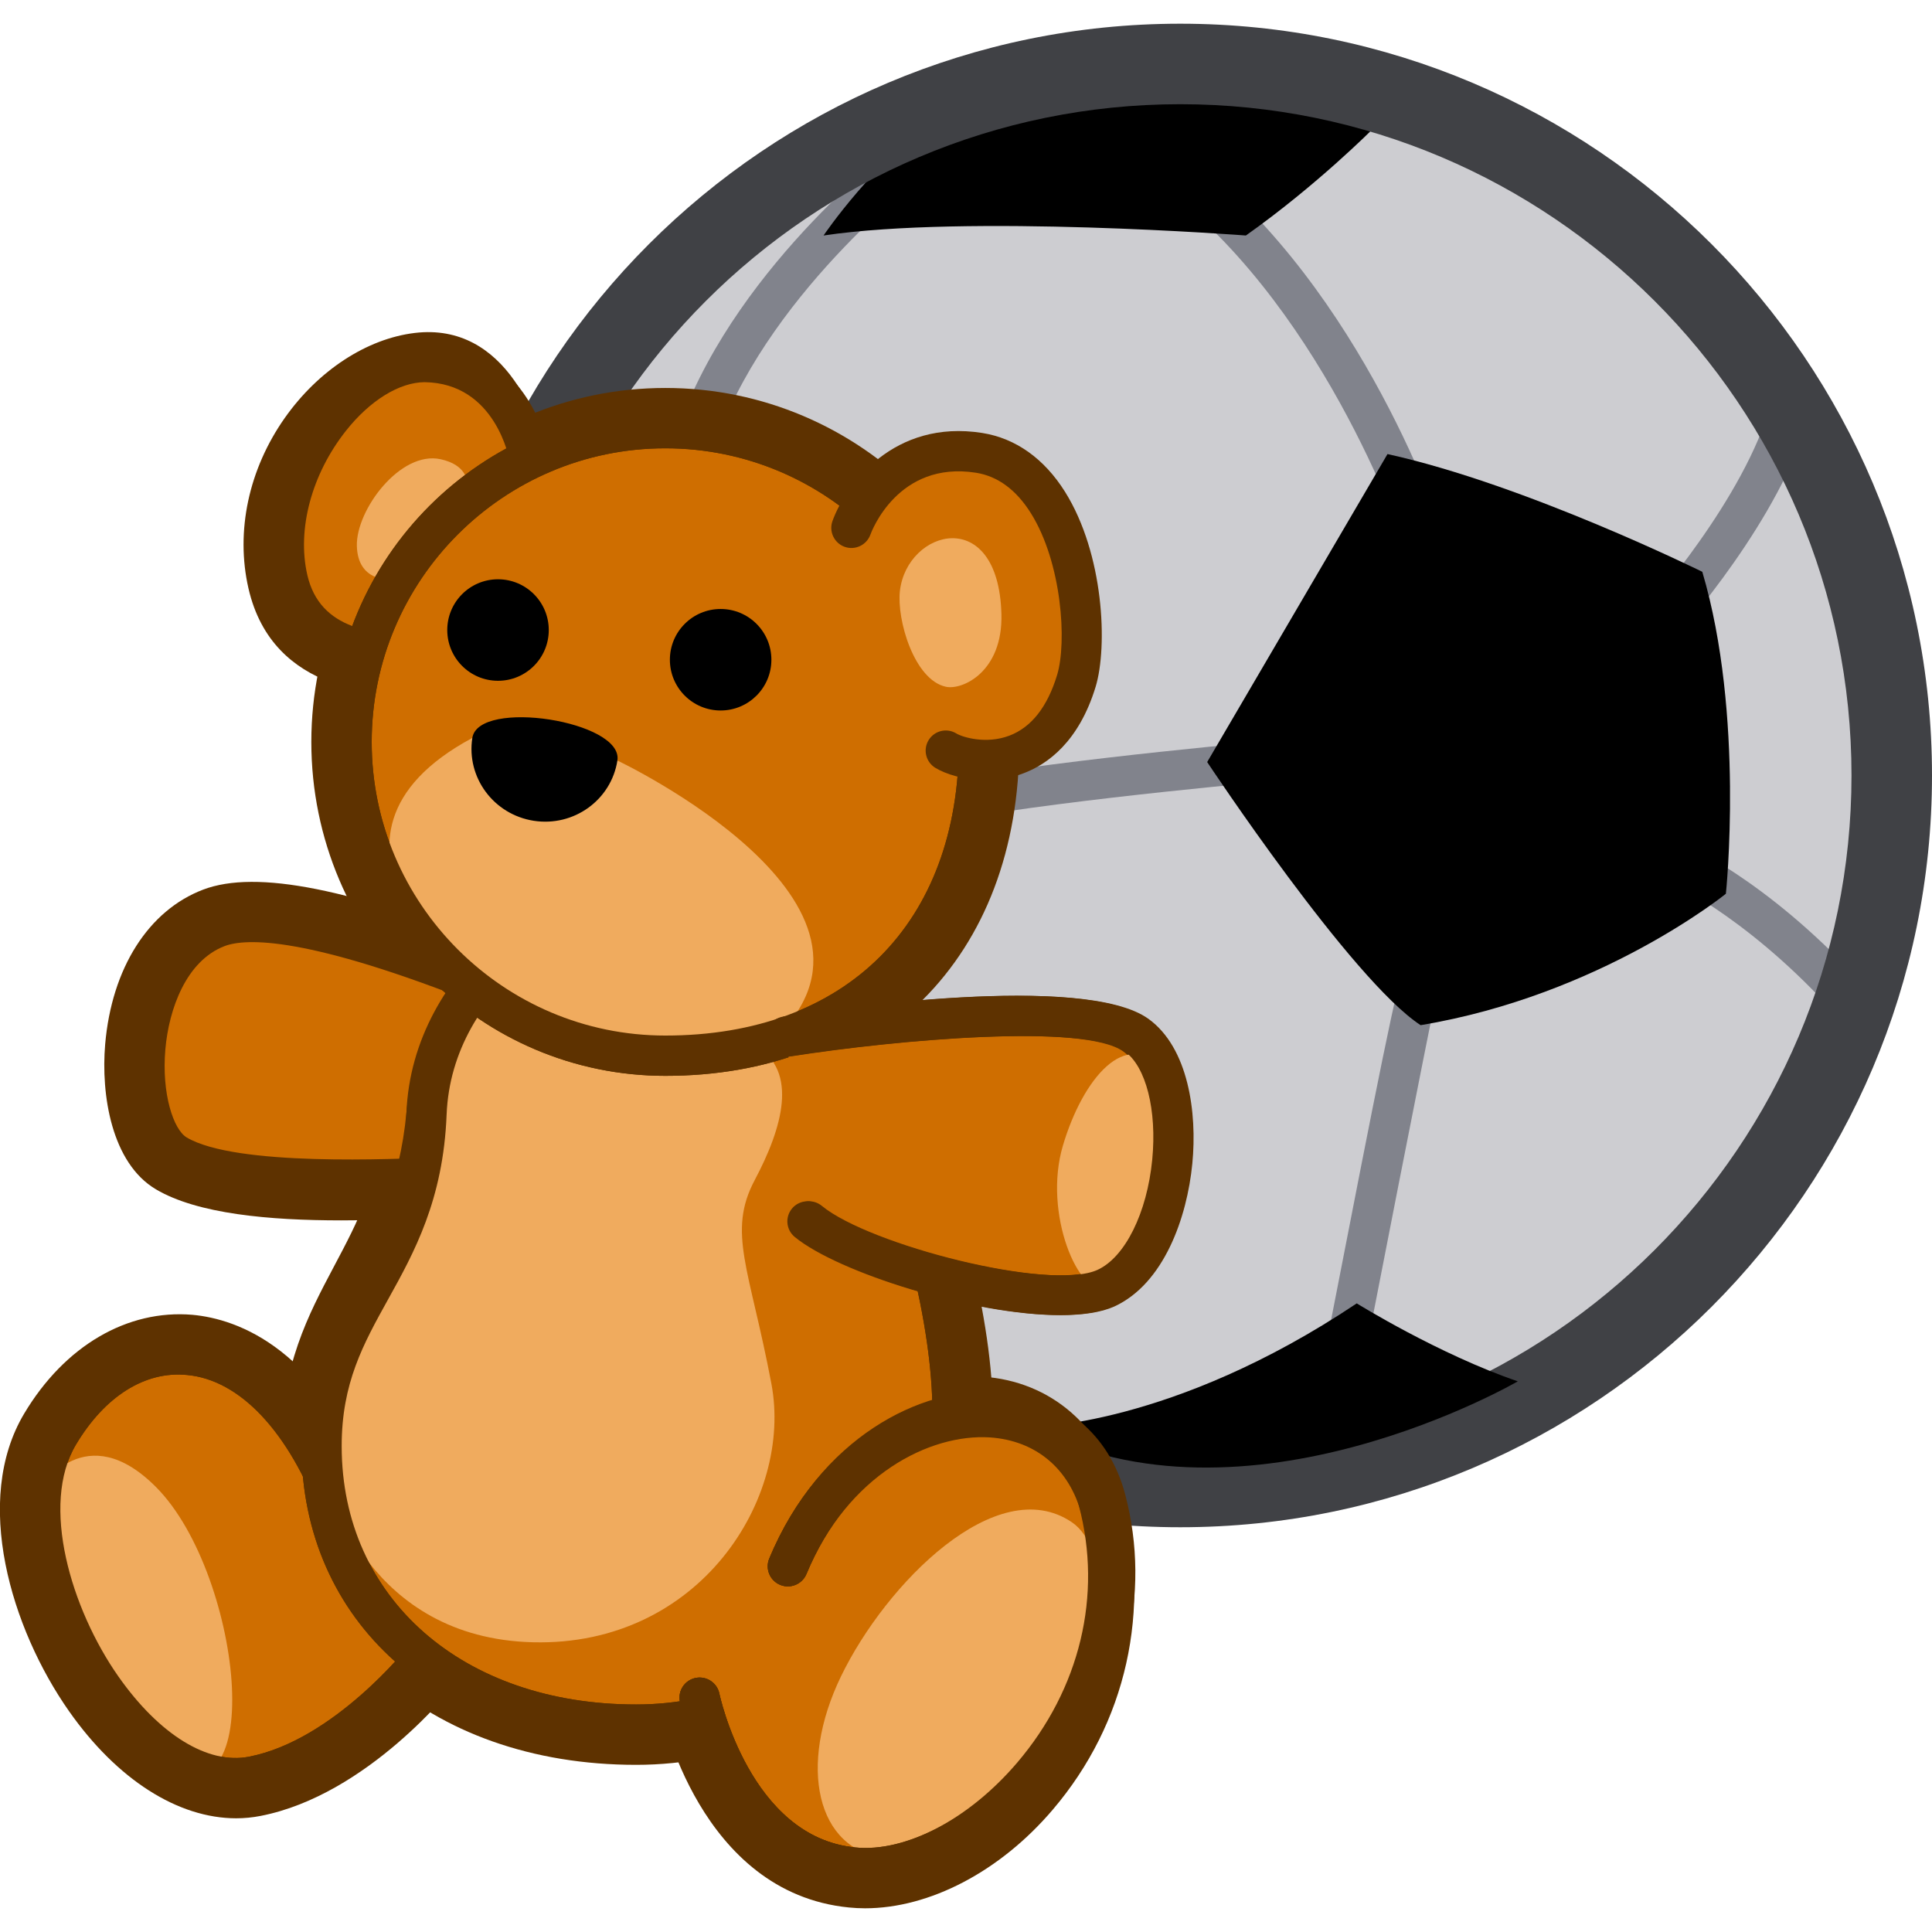 <?xml version="1.0" encoding="utf-8"?>
<!-- Generator: Adobe Illustrator 15.0.2, SVG Export Plug-In . SVG Version: 6.00 Build 0)  -->
<!DOCTYPE svg PUBLIC "-//W3C//DTD SVG 1.1//EN" "http://www.w3.org/Graphics/SVG/1.1/DTD/svg11.dtd">
<svg version="1.1" id="Layer_1" xmlns="http://www.w3.org/2000/svg" xmlns:xlink="http://www.w3.org/1999/xlink" x="0px" y="0px"
	 width="48px" height="48px" viewBox="0 0 48 48" enable-background="new 0 0 48 48" xml:space="preserve">
<g>
	<g>
		<path fill="#CDCDD1" d="M44.818,10.761c-3.006-5.466-8.815-9.172-15.495-9.172c-9.764,0-17.678,7.915-17.678,17.677
			c0,0.295,0.03,0.582,0.044,0.873c0.458,9.355,8.166,16.805,17.634,16.805C39.087,36.944,47,29.029,47,19.266
			C47,16.182,46.207,13.285,44.818,10.761z"/>
	</g>
	<g>
		<path fill="#81838C" d="M34.945,13.673c-0.019-0.058-1.922-5.821-5.93-8.94l0.613-0.789c4.256,3.311,6.188,9.173,6.268,9.421
			L34.945,13.673z"/>
	</g>
	<g>
		<path fill="#81838C" d="M41.414,16.069l-0.734-0.679c0.023-0.025,2.325-2.534,3.179-4.921l0.941,0.337
			C43.877,13.388,41.514,15.961,41.414,16.069z"/>
	</g>
	<g>
		<path fill="#81838C" d="M45.841,25.472c-2.178-2.539-4.271-3.524-4.292-3.534l0.417-0.909c0.093,0.042,2.303,1.074,4.635,3.792
			L45.841,25.472z"/>
	</g>
	<g>
		<path fill="#81838C" d="M33.996,33.275l-0.982-0.191c1.218-6.257,1.678-8.617,1.972-9.496h0.434h-0.434
			c0.178-0.531,0.293-0.521,0.482-0.503l0.453,0.503h-0.485l0.457,0.154C35.813,24.018,35.087,27.671,33.996,33.275z"/>
	</g>
	<g>
		<path fill="#81838C" d="M23.753,20.36l-0.176-0.984c3.033-0.54,8.205-0.987,8.256-0.992l0.086,0.996
			C31.868,19.385,26.741,19.828,23.753,20.36z"/>
	</g>
	<g>
		<path fill="#81838C" d="M17.851,10.812l-0.938-0.349c1.477-3.966,5.411-6.92,5.578-7.044l0.596,0.803
			C23.049,4.251,19.223,7.129,17.851,10.812z"/>
	</g>
	<g>
		<path d="M30.954,5.851c0,0-6.928-0.531-10.493,0c0,0,1.258-1.871,3.015-3.099c0.394-0.274,5.521-2.263,10.63,0.453
			C34.105,3.204,32.721,4.601,30.954,5.851z"/>
	</g>
	<g>
		<path fill="#404145" d="M29.323,37.944c-10.299,0-18.678-8.379-18.678-18.678c0-10.299,8.379-18.677,18.678-18.677
			C39.622,0.589,48,8.967,48,19.266C48,29.565,39.622,37.944,29.323,37.944z M29.323,2.589c-9.196,0-16.678,7.481-16.678,16.677
			c0,9.197,7.482,16.678,16.678,16.678C38.519,35.944,46,28.463,46,19.266C46,10.07,38.519,2.589,29.323,2.589z"/>
	</g>
	<g>
		<path d="M34.472,11.281l-4.48,7.652c0,0,3.585,5.416,5.303,6.537c4.481-0.746,7.584-3.265,7.584-3.265s0.468-4.442-0.586-7.999
			C42.292,14.207,37.907,12.037,34.472,11.281z"/>
	</g>
	<g>
		<path d="M33.708,32.382c0,0,2.034,1.264,4.001,1.937c0,0-6.767,3.937-12.077,1.137C25.632,35.455,29.115,35.455,33.708,32.382z"/>
	</g>
	<g>
		<g>
			<g>
				<path fill="#CF6E00" d="M10.55,41.196c0,0-1.94,2.486-4.266,2.938c-3.107,0.604-6.542-5.626-4.825-8.502
					c1.718-2.876,5.179-2.93,6.979,1.894"/>
			</g>
			<g>
				<path fill="#5E3200" d="M5.868,45.175c-1.443,0-2.957-0.958-4.153-2.661c-1.439-2.05-2.402-5.238-1.114-7.394
					c1.005-1.684,2.562-2.591,4.179-2.454c1.125,0.103,3.219,0.824,4.595,4.511c0.193,0.518-0.07,1.094-0.587,1.286
					c-0.517,0.193-1.093-0.069-1.287-0.587c-0.725-1.943-1.783-3.116-2.902-3.218c-0.845-0.08-1.671,0.467-2.281,1.487
					c-0.678,1.135-0.223,3.427,1.034,5.219c0.885,1.26,1.942,1.943,2.741,1.789c1.922-0.374,3.652-2.552,3.67-2.573
					c0.341-0.435,0.97-0.509,1.403-0.171c0.434,0.341,0.512,0.968,0.172,1.402c-0.089,0.113-2.202,2.787-4.864,3.305
					C6.274,45.155,6.072,45.175,5.868,45.175z"/>
			</g>
		</g>
		<g>
			<g>
				<path fill="#CF6E00" d="M12.703,12.072c0,0-0.395-3.035-2.278-2.809s-3.839,2.676-3.277,5.13
					c0.498,2.172,3.031,1.845,3.784,1.902"/>
			</g>
			<g>
				<path fill="#5E3200" d="M10.933,17.296c-0.025,0-0.051-0.001-0.077-0.003c-0.083-0.006-0.194-0.006-0.324-0.006
					c-1.026-0.005-3.751-0.02-4.359-2.669c-0.324-1.415,0.004-2.958,0.902-4.234c0.83-1.179,2.037-1.969,3.23-2.112
					c2.257-0.27,3.195,2.18,3.389,3.672c0.071,0.548-0.315,1.049-0.863,1.121c-0.553,0.073-1.048-0.314-1.12-0.86
					c-0.056-0.409-0.437-2.035-1.168-1.947c-0.629,0.076-1.332,0.565-1.833,1.277c-0.572,0.813-0.787,1.774-0.589,2.636
					c0.213,0.929,1.015,1.109,2.42,1.117c0.186,0.001,0.345,0.003,0.465,0.012c0.551,0.042,0.963,0.522,0.921,1.073
					C11.89,16.896,11.451,17.296,10.933,17.296z"/>
			</g>
		</g>
		<g>
			<g>
				<path fill="#CF6E00" d="M10.847,29.261c0.016-0.059-4.804,0.409-6.462-0.572c-1.211-0.717-1.163-4.824,1.022-5.653
					c1.936-0.734,7.681,1.926,6.965,1.554"/>
			</g>
			<g>
				<path fill="#5E3200" d="M8.483,30.32c-1.787,0-3.573-0.159-4.608-0.771c-1.104-0.653-1.37-2.351-1.262-3.605
					c0.163-1.889,1.074-3.326,2.438-3.843c1.319-0.499,3.687-0.026,7.462,1.485l0.065,0.026c0.086,0.018,0.171,0.048,0.254,0.091
					c0.473,0.246,0.731,0.855,0.509,1.339c-0.265,0.578-0.793,0.713-1.572,0.4c-4.462-1.787-5.727-1.577-6.008-1.471
					c-0.537,0.204-0.952,0.87-1.109,1.781c-0.182,1.056,0.072,1.932,0.253,2.086c0.483,0.285,1.833,0.602,5.436,0.435
					c0.599-0.024,0.957-0.043,1.283,0.361l-1.574,1.234l0.795-0.607l-0.052,0.996c-0.059,0.021-0.186,0.006-0.36,0.014
					C9.81,30.298,9.146,30.32,8.483,30.32z"/>
			</g>
		</g>
		<g>
			<g>
				<path fill="#CF6E00" d="M23.666,35.077c0-4.292-3.14-13.017-7.483-13.017c-2.048,0-5.328,2.835-5.586,5.612
					c-0.366,3.929-2.607,4.808-2.607,8.255c0,4.291,3.472,6.919,7.814,6.919C20.146,42.847,23.666,39.368,23.666,35.077z"/>
			</g>
			<g>
				<path fill="#5E3200" d="M15.804,43.847c-5.19,0-8.814-3.257-8.814-7.919c0-1.999,0.667-3.255,1.311-4.47
					c0.585-1.103,1.139-2.144,1.3-3.878c0.307-3.296,4.028-6.52,6.582-6.52c5.278,0,8.483,9.735,8.483,14.017
					C24.666,39.913,20.69,43.847,15.804,43.847z M16.183,23.061c-1.488,0-4.374,2.371-4.591,4.705
					c-0.199,2.133-0.903,3.46-1.525,4.631c-0.602,1.134-1.078,2.029-1.078,3.531c0,3.485,2.802,5.919,6.814,5.919
					c3.784,0,6.862-3.037,6.862-6.77C22.666,31.12,19.665,23.061,16.183,23.061z"/>
			</g>
		</g>
		<g>
			<g>
				<path fill="#CF6E00" d="M24.325,18.434c0-4.305-3.489-7.795-7.795-7.795c-4.305,0-7.795,3.49-7.795,7.795
					c0,4.305,3.49,7.795,7.795,7.795C21.302,26.229,24.325,23.205,24.325,18.434z"/>
			</g>
			<g>
				<path fill="#5E3200" d="M16.53,27.229c-4.85,0-8.795-3.945-8.795-8.795s3.946-8.795,8.795-8.795s8.795,3.946,8.795,8.795
					C25.325,23.776,21.873,27.229,16.53,27.229z M16.53,11.638c-3.747,0-6.795,3.048-6.795,6.795c0,3.747,3.048,6.795,6.795,6.795
					c4.191,0,6.795-2.604,6.795-6.795C23.325,14.687,20.277,11.638,16.53,11.638z"/>
			</g>
		</g>
		<g>
			<g>
				<path fill="#CF6E00" d="M17.382,42.178c0,0,0.792,3.922,3.809,4.219s7.061-3.856,5.727-8.912
					c-0.922-3.493-5.518-2.97-7.344,1.429"/>
			</g>
			<g>
				<path fill="#5E3200" d="M21.492,47.411c-0.134,0-0.267-0.007-0.399-0.02c-3.709-0.365-4.652-4.826-4.69-5.016
					c-0.109-0.542,0.241-1.069,0.782-1.179c0.546-0.107,1.068,0.24,1.178,0.78c0.014,0.065,0.704,3.205,2.927,3.424
					c1.047,0.102,2.357-0.579,3.343-1.736c0.662-0.776,2.115-2.909,1.319-5.926c-0.247-0.937-0.843-1.483-1.675-1.54
					c-1.189-0.079-2.849,0.857-3.779,3.098c-0.211,0.51-0.798,0.751-1.307,0.54c-0.51-0.212-0.752-0.797-0.54-1.308
					c1.315-3.169,3.846-4.46,5.761-4.326c1.706,0.116,3.004,1.247,3.474,3.026c0.73,2.766,0.1,5.585-1.73,7.732
					C24.846,46.5,23.093,47.411,21.492,47.411z"/>
			</g>
		</g>
	</g>
	<g>
		<g>
			<path fill="#CF6E00" d="M10.55,41.196c0,0-1.94,2.486-4.266,2.938c-3.107,0.604-6.542-5.626-4.825-8.502
				c1.718-2.876,5.179-2.93,6.979,1.894"/>
		</g>
		<g>
			<path fill="#5E3200" d="M5.867,44.675c-1.278,0-2.643-0.883-3.743-2.449c-1.392-1.982-2.215-4.972-1.094-6.849
				c0.904-1.515,2.29-2.345,3.705-2.213c1.009,0.092,2.892,0.758,4.171,4.188c0.097,0.259-0.035,0.547-0.293,0.644
				c-0.259,0.096-0.546-0.035-0.643-0.294c-0.795-2.131-2.007-3.422-3.325-3.541C3.6,34.058,2.601,34.695,1.888,35.89
				c-0.893,1.495-0.123,4.084,1.054,5.762c1.015,1.445,2.222,2.193,3.246,1.992c2.11-0.41,3.949-2.731,3.967-2.755
				c0.169-0.217,0.483-0.257,0.702-0.086c0.218,0.17,0.256,0.483,0.086,0.701c-0.084,0.107-2.084,2.64-4.565,3.122
				C6.21,44.658,6.039,44.675,5.867,44.675z"/>
		</g>
	</g>
	<g>
		<path fill="#F0AB5E" d="M1.034,36.944c0,0,1.097-1.75,2.841,0c2.191,2.199,2.841,8.809,0,6.77
			C1.438,41.964,0.284,38.507,1.034,36.944z"/>
	</g>
	<g>
		<path fill="#5E3200" d="M5.867,44.675c-1.278,0-2.643-0.883-3.743-2.449c-1.392-1.982-2.215-4.972-1.094-6.849
			c0.904-1.515,2.29-2.345,3.705-2.213c1.009,0.092,2.892,0.758,4.171,4.188c0.097,0.259-0.035,0.547-0.293,0.644
			c-0.259,0.096-0.546-0.035-0.643-0.294c-0.795-2.131-2.007-3.422-3.325-3.541C3.6,34.058,2.601,34.695,1.888,35.89
			c-0.893,1.495-0.123,4.084,1.054,5.762c1.015,1.445,2.222,2.193,3.246,1.992c2.11-0.41,3.949-2.731,3.967-2.755
			c0.169-0.217,0.483-0.257,0.702-0.086c0.218,0.17,0.256,0.483,0.086,0.701c-0.084,0.107-2.084,2.64-4.565,3.122
			C6.21,44.658,6.039,44.675,5.867,44.675z"/>
	</g>
	<g>
		<g>
			<path fill="#CF6E00" d="M13.163,11.401c0,0-0.397-2.42-2.616-2.407c-1.897,0.012-3.961,2.946-3.399,5.399
				c0.498,2.172,3.031,1.845,3.784,1.902"/>
		</g>
		<g>
			<path fill="#5E3200" d="M10.933,16.796c-0.013,0-0.025,0-0.038-0.001c-0.093-0.007-0.216-0.007-0.359-0.008
				c-1.004-0.005-3.355-0.018-3.875-2.281c-0.326-1.421,0.116-3.117,1.152-4.425c0.793-1.002,1.789-1.58,2.731-1.586
				c0.007,0,0.014,0,0.021,0c2.078,0,2.93,1.846,3.091,2.826c0.045,0.272-0.139,0.528-0.411,0.573
				c-0.272,0.045-0.529-0.139-0.576-0.41c-0.014-0.081-0.354-1.964-2.12-1.989c-0.628,0.004-1.358,0.455-1.953,1.207
				c-0.853,1.077-1.221,2.449-0.961,3.581c0.315,1.376,1.665,1.499,2.905,1.505c0.172,0.001,0.319,0.002,0.43,0.011
				c0.275,0.021,0.482,0.261,0.461,0.536C11.411,16.596,11.191,16.796,10.933,16.796z"/>
		</g>
	</g>
	<g>
		<path fill="#F0AB5E" d="M9.674,14.393c0,0-0.785,0.063-0.808-0.83s1.081-2.375,2.084-2.153c1.206,0.267,0.435,1.481,0.435,1.481
			L9.674,14.393z"/>
	</g>
	<g>
		<g>
			<path fill="#CF6E00" d="M11.562,29.229c0.016-0.059-5.52,0.44-7.178-0.541c-1.211-0.717-1.163-4.824,1.022-5.653
				c1.936-0.734,7.681,1.926,6.965,1.554"/>
		</g>
		<g>
			<path fill="#5E3200" d="M8.672,29.805c-1.854,0-3.632-0.146-4.542-0.686c-0.904-0.536-1.113-2.022-1.018-3.133
				c0.146-1.692,0.937-2.971,2.118-3.418c1.176-0.445,3.498,0.039,7.098,1.481c0.043,0.017,0.081,0.033,0.114,0.046
				c0.054,0.007,0.108,0.023,0.161,0.051c0.237,0.123,0.396,0.445,0.285,0.688c-0.2,0.437-0.605,0.275-0.932,0.145
				c-4.343-1.739-5.854-1.669-6.372-1.475c-0.957,0.363-1.39,1.566-1.476,2.57c-0.095,1.1,0.202,1.991,0.531,2.186
				c1.214,0.72,5.099,0.544,6.375,0.485c0.667-0.031,0.77-0.036,0.938,0.172l-0.791,0.612l0.401-0.299l-0.044,0.496
				c-0.064,0-0.223,0.007-0.459,0.018C10.292,29.776,9.475,29.805,8.672,29.805z"/>
		</g>
	</g>
	<g>
		<g>
			<path fill="#CF6E00" d="M23.666,35.077c0-4.292-3.14-13.017-7.483-13.017c-2.048,0-5.328,2.835-5.586,5.612
				c-0.366,3.929-2.607,4.808-2.607,8.255c0,4.291,3.472,6.919,7.814,6.919C20.146,42.847,23.666,39.368,23.666,35.077z"/>
		</g>
		<g>
			<path fill="#5E3200" d="M15.804,43.347c-4.896,0-8.314-3.051-8.314-7.419c0-1.875,0.637-3.074,1.253-4.234
				c0.583-1.098,1.185-2.232,1.356-4.067c0.281-3.009,3.776-6.065,6.084-6.065c4.967,0,7.983,9.388,7.983,13.517
				C24.166,39.637,20.415,43.347,15.804,43.347z M16.183,22.561c-1.692,0-4.845,2.549-5.088,5.159
				c-0.19,2.033-0.869,3.312-1.469,4.442c-0.61,1.148-1.136,2.14-1.136,3.766c0,3.779,3.008,6.419,7.314,6.419
				c4.059,0,7.362-3.261,7.362-7.27C23.166,30.902,20.146,22.561,16.183,22.561z"/>
		</g>
	</g>
	<g>
		<path fill="#F0AB5E" d="M8.201,36.944c0,0,0.924,3.76,5.049,3.858s6.454-3.571,5.915-6.424s-1.102-3.763-0.415-5.058
			s1.098-2.705,0.018-3.344s-7.362-4.67-7.983,0.851c-0.375,3.335-1.225,4.921-2.161,6.216S7.717,35.798,8.201,36.944z"/>
	</g>
	<g>
		<path fill="#5E3200" d="M15.804,43.347c-4.896,0-8.314-3.051-8.314-7.419c0-1.827,0.65-2.999,1.279-4.133
			c0.617-1.11,1.254-2.26,1.328-4.142c0.144-3.663,3.758-6.093,6.086-6.093c4.967,0,7.983,9.388,7.983,13.517
			C24.166,39.637,20.415,43.347,15.804,43.347z M16.183,22.561c-1.722,0-4.962,1.948-5.087,5.132
			c-0.083,2.12-0.811,3.432-1.453,4.588c-0.619,1.116-1.154,2.079-1.154,3.647c0,3.779,3.008,6.419,7.314,6.419
			c4.059,0,7.362-3.261,7.362-7.27C23.166,30.902,20.146,22.561,16.183,22.561z"/>
	</g>
	<g>
		<g>
			<path fill="#CF6E00" d="M24.325,18.434c0-4.305-3.489-7.795-7.795-7.795c-4.305,0-7.795,3.49-7.795,7.795
				c0,4.305,3.49,7.795,7.795,7.795C21.302,26.229,24.325,23.205,24.325,18.434z"/>
		</g>
		<g>
			<path fill="#5E3200" d="M16.53,26.729c-4.574,0-8.295-3.721-8.295-8.295c0-4.574,3.721-8.295,8.295-8.295
				c4.574,0,8.295,3.721,8.295,8.295C24.825,23.473,21.569,26.729,16.53,26.729z M16.53,11.138c-4.022,0-7.295,3.273-7.295,7.295
				s3.273,7.295,7.295,7.295c4.5,0,7.295-2.795,7.295-7.295C23.825,14.411,20.553,11.138,16.53,11.138z"/>
		</g>
	</g>
	<g>
		<path fill="#F0AB5E" d="M11.713,24.436c0,0-4.603-3.617,0.021-6.102l3.604,0.561c0,0,7.582,3.591,3.825,6.982
			C16.482,26.948,12.288,25,11.713,24.436z"/>
	</g>
	<g>
		<path fill="#5E3200" d="M16.53,26.729c-4.574,0-8.295-3.721-8.295-8.295c0-4.574,3.721-8.295,8.295-8.295
			c4.574,0,8.295,3.721,8.295,8.295C24.825,23.473,21.569,26.729,16.53,26.729z M16.53,11.138c-4.022,0-7.295,3.273-7.295,7.295
			s3.273,7.295,7.295,7.295c4.5,0,7.295-2.795,7.295-7.295C23.825,14.411,20.553,11.138,16.53,11.138z"/>
	</g>
	<g>
		<g>
			<path fill="#CF6E00" d="M17.382,42.178c0,0,0.792,3.922,3.809,4.219s7.499-3.836,6.165-8.892
				c-0.922-3.493-5.956-2.99-7.782,1.408"/>
		</g>
		<g>
			<path fill="#5E3200" d="M21.5,46.911c-0.121,0-0.24-0.006-0.357-0.017c-3.346-0.33-4.214-4.442-4.25-4.618
				c-0.055-0.27,0.12-0.533,0.391-0.588c0.268-0.054,0.534,0.119,0.589,0.39c0.007,0.035,0.76,3.564,3.368,3.82
				c1.304,0.132,2.982-0.732,4.182-2.144c1.487-1.746,2.016-3.978,1.45-6.122c-0.302-1.142-1.133-1.842-2.282-1.92
				c-1.483-0.093-3.528,0.92-4.554,3.392c-0.106,0.255-0.398,0.377-0.654,0.271c-0.255-0.106-0.376-0.398-0.27-0.653
				c1.223-2.944,3.653-4.131,5.545-4.006c1.581,0.107,2.771,1.103,3.182,2.661c0.65,2.467,0.048,5.027-1.655,7.026
				C24.86,45.958,23.06,46.911,21.5,46.911z"/>
		</g>
	</g>
	<g>
		<g>
			<path fill="#CF6E00" d="M19.535,25.749c0,0,7.158-1.12,8.666-0.033c1.506,1.087,1.082,5.438-0.764,6.286
				c-1.369,0.63-6.094-0.602-7.375-1.657"/>
		</g>
		<g>
			<path fill="#5E3200" d="M26.325,32.673c-2.141,0-5.505-1.056-6.581-1.942c-0.213-0.176-0.244-0.49-0.068-0.704
				c0.174-0.211,0.491-0.244,0.704-0.067c1.174,0.969,5.671,2.127,6.848,1.589c0.685-0.314,1.23-1.415,1.359-2.737
				c0.12-1.229-0.153-2.31-0.68-2.689c-0.976-0.703-5.605-0.299-8.296,0.122c-0.271,0.044-0.529-0.144-0.571-0.417
				c-0.042-0.272,0.144-0.528,0.417-0.571c1.229-0.192,7.442-1.095,9.035,0.056c0.992,0.716,1.214,2.327,1.09,3.597
				c-0.131,1.346-0.709,2.984-1.937,3.549C27.319,32.606,26.86,32.673,26.325,32.673z"/>
		</g>
	</g>
	<g>
		<circle cx="17.904" cy="16.391" r="1.261"/>
	</g>
	<g>
		<circle cx="12.373" cy="15.653" r="1.261"/>
	</g>
	<g>
		<path d="M15.339,18.894c-0.153,0.982-1.083,1.653-2.079,1.498c-0.995-0.155-1.678-1.077-1.525-2.059S15.492,17.911,15.339,18.894z
			"/>
	</g>
	<g>
		<path fill="#F0AB5E" d="M22.004,46.162c-1.727-0.19-2.185-2.292-1.11-4.513c1.116-2.308,3.869-5.087,5.731-3.833
			S26.553,46.663,22.004,46.162z"/>
	</g>
	<g>
		<path fill="#5E3200" d="M21.481,46.91c-0.115,0-0.228-0.005-0.339-0.016c-3.346-0.33-4.214-4.442-4.25-4.618
			c-0.055-0.27,0.12-0.533,0.391-0.588c0.268-0.054,0.534,0.119,0.589,0.39c0.007,0.035,0.76,3.564,3.368,3.82
			c1.273,0.138,2.96-0.762,4.193-2.209c1.562-1.834,2.129-4.133,1.556-6.307c-0.29-1.098-1.064-1.744-2.183-1.82
			c-1.572-0.098-3.698,0.961-4.77,3.542c-0.106,0.255-0.398,0.377-0.654,0.271c-0.255-0.106-0.376-0.398-0.27-0.653
			c1.262-3.039,3.878-4.281,5.761-4.156c1.534,0.104,2.687,1.062,3.082,2.562c0.658,2.495,0.017,5.123-1.762,7.211
			C24.837,45.931,23.025,46.91,21.481,46.91z"/>
	</g>
	<g>
		<path fill="#F0AB5E" d="M27.477,32.002c-0.667,0.237-1.57-1.851-1.07-3.538s1.582-2.947,2.463-1.88S28.953,31.478,27.477,32.002z"
			/>
	</g>
	<g>
		<path fill="#5E3200" d="M26.364,32.673c-2.141,0-5.505-1.056-6.581-1.942c-0.213-0.176-0.244-0.49-0.068-0.704
			c0.175-0.211,0.491-0.244,0.704-0.067c1.175,0.968,5.671,2.129,6.849,1.589c0.685-0.314,1.23-1.415,1.359-2.738
			c0.119-1.229-0.154-2.309-0.681-2.688c-0.974-0.704-5.605-0.298-8.295,0.122c-0.269,0.044-0.528-0.144-0.571-0.417
			c-0.042-0.272,0.144-0.528,0.417-0.571c1.229-0.192,7.442-1.093,9.036,0.056c0.992,0.716,1.214,2.327,1.09,3.597
			c-0.131,1.345-0.708,2.984-1.937,3.549C27.357,32.607,26.899,32.673,26.364,32.673z"/>
	</g>
	<g>
		<path fill="#CF6E00" d="M21.153,13.115c0,0,0.81-2.237,3.172-1.863c2.376,0.375,2.824,4.323,2.416,5.667
			c-0.744,2.446-2.6,1.812-3.243,1.731"/>
	</g>
	<g>
		<path fill="#5E3200" d="M24.489,19.382c-0.536,0-1-0.152-1.252-0.306c-0.235-0.144-0.31-0.452-0.166-0.688
			c0.144-0.236,0.452-0.31,0.688-0.166c0.149,0.092,0.741,0.276,1.321,0.054c0.544-0.207,0.942-0.713,1.183-1.504
			c0.249-0.819,0.119-2.792-0.651-4.022c-0.364-0.581-0.823-0.919-1.364-1.005c-1.938-0.304-2.597,1.464-2.624,1.54
			c-0.094,0.259-0.382,0.394-0.641,0.3c-0.259-0.094-0.394-0.381-0.3-0.641c0.329-0.907,1.529-2.534,3.721-2.187
			c0.828,0.131,1.539,0.636,2.056,1.461c0.968,1.545,1.064,3.845,0.761,4.844c-0.418,1.373-1.201,1.926-1.784,2.147
			C25.114,19.334,24.79,19.382,24.489,19.382z"/>
	</g>
	<g>
		<path fill="#5E3200" d="M21.492,46.911c-0.118,0-0.235-0.006-0.35-0.017c-3.346-0.33-4.214-4.442-4.25-4.618
			c-0.055-0.27,0.12-0.533,0.391-0.588c0.268-0.054,0.534,0.119,0.589,0.39c0.007,0.035,0.76,3.564,3.368,3.82
			c1.258,0.133,2.837-0.704,4.033-2.107c1.561-1.832,2.119-4.157,1.533-6.379c-0.292-1.107-1.053-1.758-2.142-1.832
			c-1.492-0.095-3.564,0.961-4.628,3.524c-0.106,0.255-0.398,0.377-0.654,0.271c-0.255-0.106-0.376-0.398-0.27-0.653
			c1.254-3.021,3.788-4.269,5.621-4.139c1.505,0.102,2.642,1.064,3.04,2.573c0.671,2.543,0.037,5.198-1.739,7.283
			C24.714,45.989,23.005,46.911,21.492,46.911z"/>
	</g>
	<g>
		<path fill="#F0AB5E" d="M22.358,14.681c0.177-1.531,2.446-2.151,2.522,0.574c0.039,1.433-0.967,1.898-1.382,1.807
			C22.711,16.889,22.276,15.395,22.358,14.681z"/>
	</g>
	<g>
		<path fill="none" stroke="#81838C" stroke-miterlimit="10" d="M22.79,3.821"/>
	</g>
</g>
</svg>
